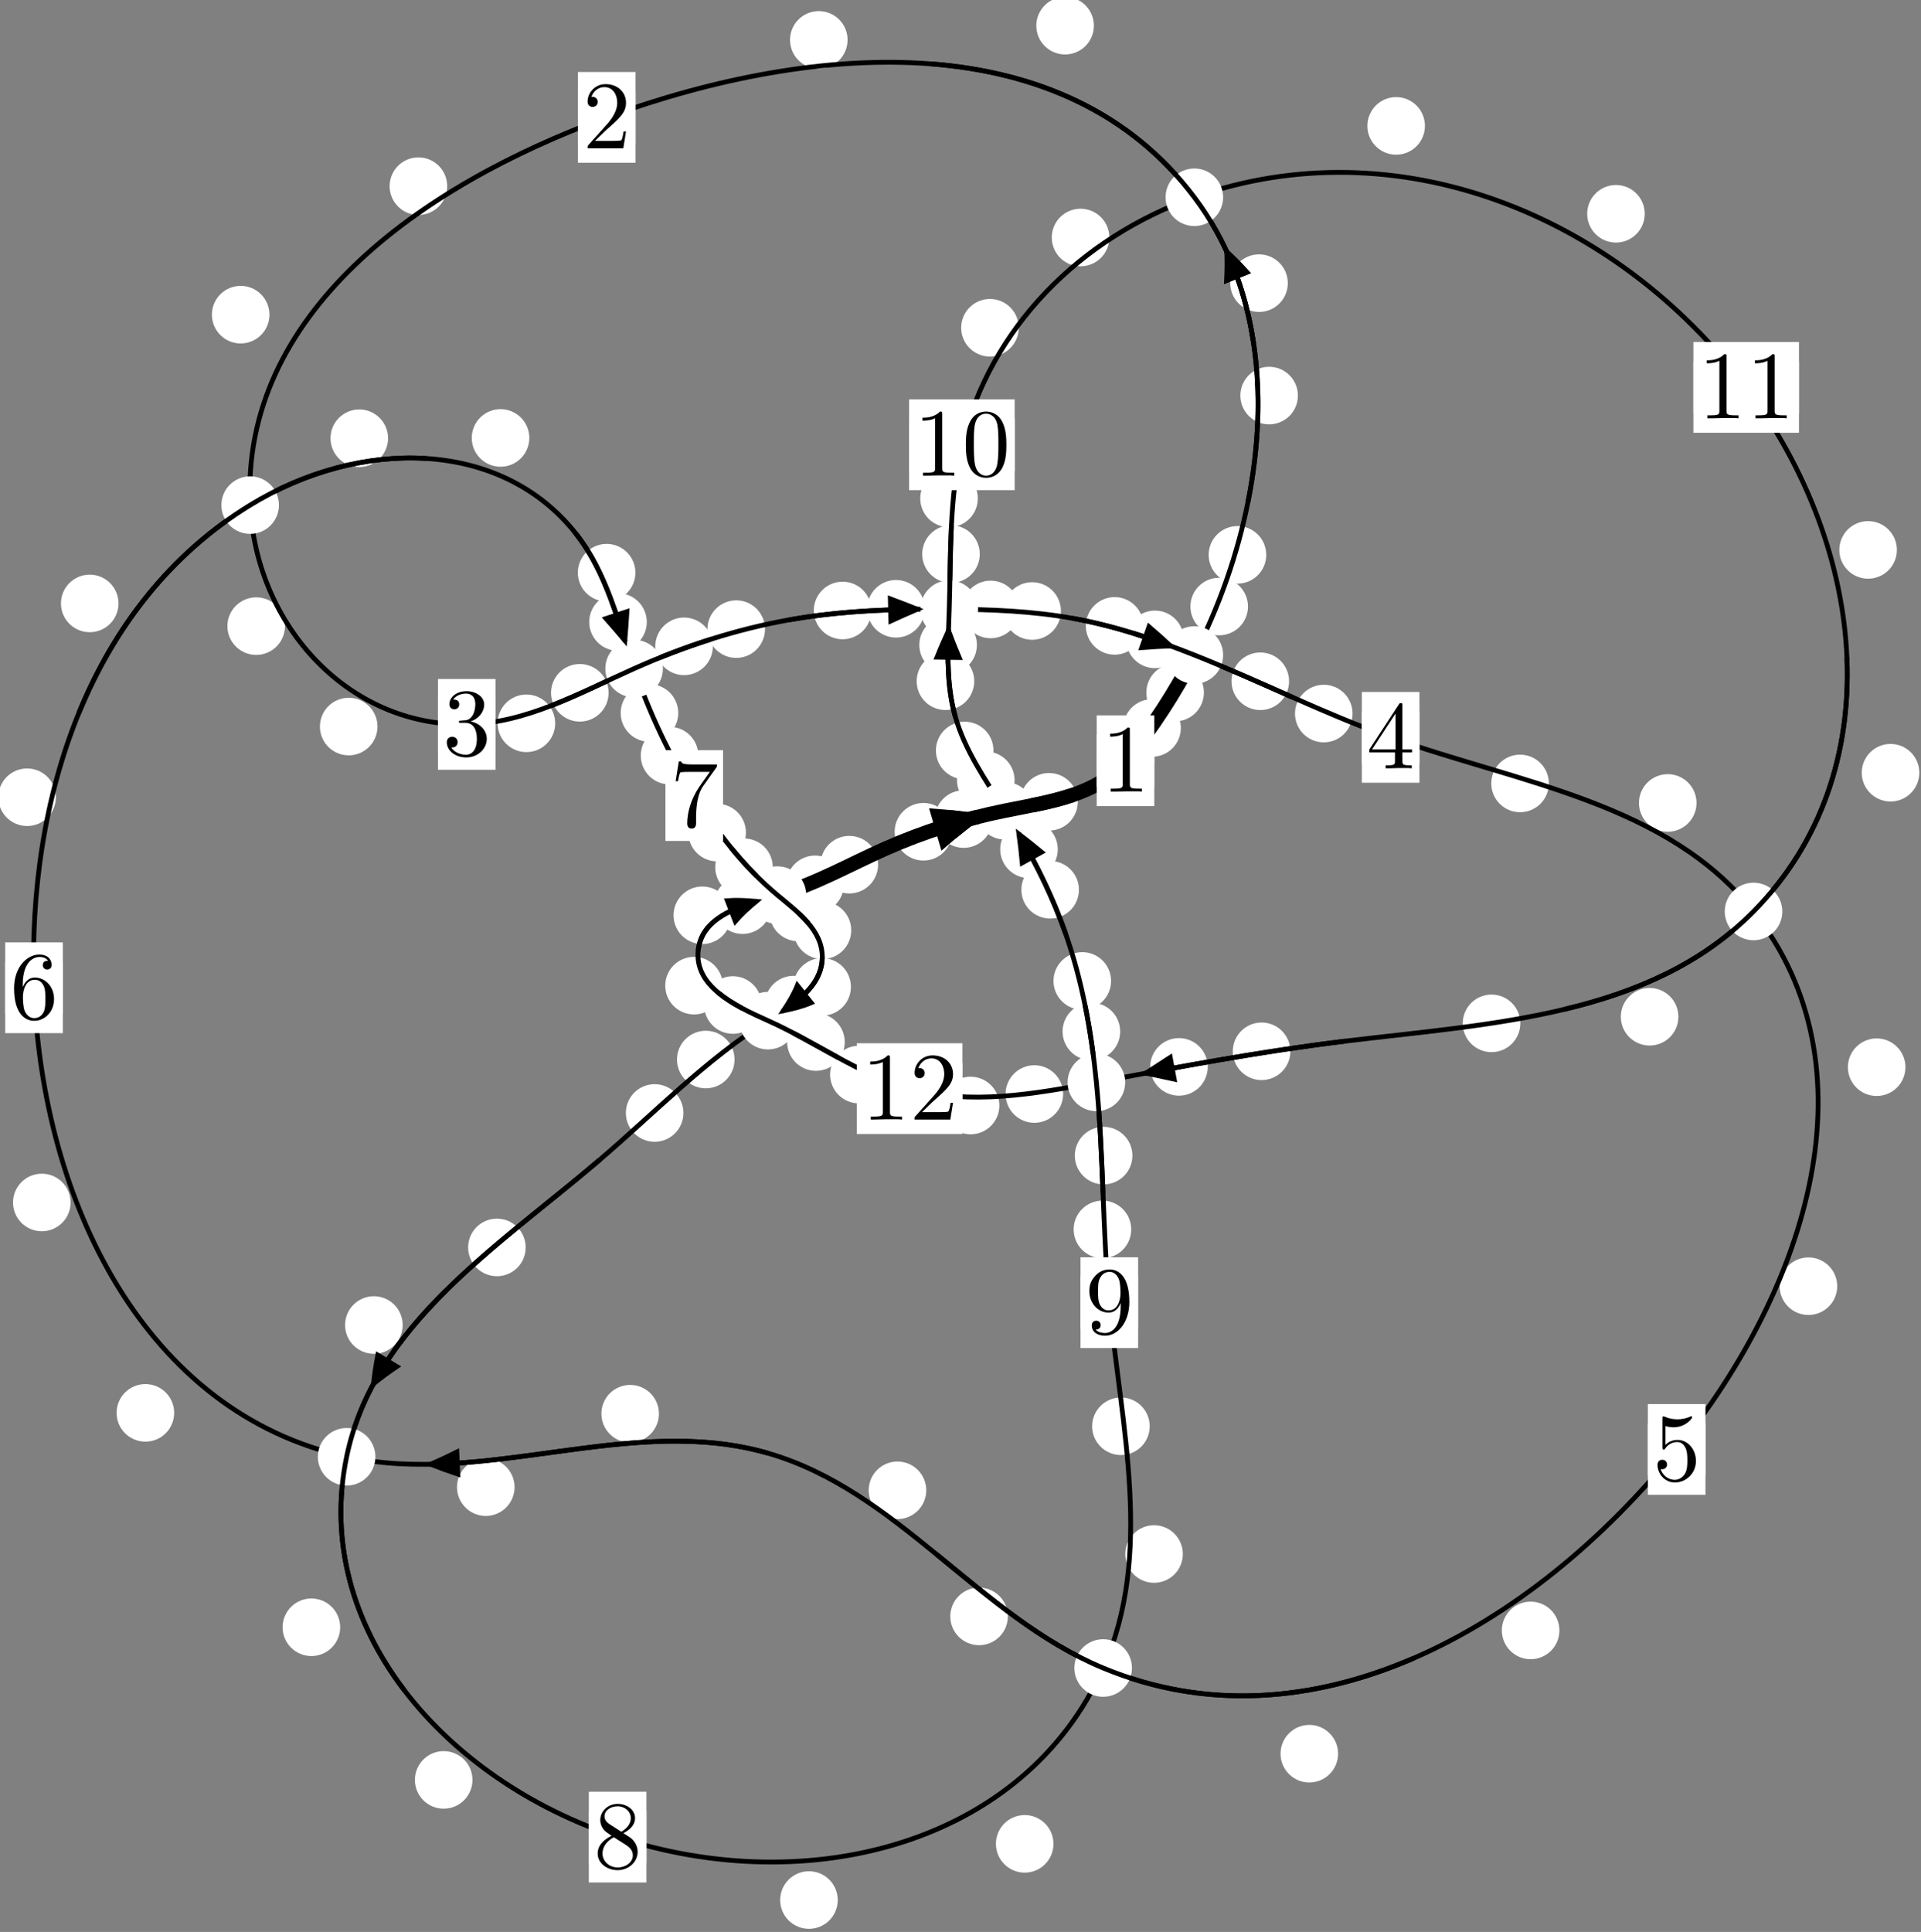 <?xml version="1.0"?>
<!-- Created by MetaPost 1.999 on 2021.07.05:2355 -->
<svg version="1.1" xmlns="http://www.w3.org/2000/svg" xmlns:xlink="http://www.w3.org/1999/xlink" width="199.444" height="200.556" viewBox="0 0 199.444 200.556">
<rect x="0" y="0" width="199.444" height="200.556" fill="#808080" stroke="none"/>
<!-- Original BoundingBox: -124.175262 -132.232819 75.269058 68.323105 -->
  <defs>
    <g transform="scale(0.01,0.01)" id="GLYPHcmr10_48">
      <path style="fill-rule: evenodd;" d="M460 -320C460 -400,455 -480,420 -554C374 -650,292 -666,250 -666C190 -666,117 -640,76 -547C44 -478,39 -400,39 -320C39 -245,43 -155,84 -79C127 2,200 22,249 22C303 22,379 1,423 -94C455 -163,460 -241,460 -320M249 -0C210 -0,151 -25,133 -121C122 -181,122 -273,122 -332C122 -396,122 -462,130 -516C149 -635,224 -644,249 -644C282 -644,348 -626,367 -527C377 -471,377 -395,377 -332C377 -257,377 -189,366 -125C351 -30,294 -0,249 -0"></path>
    </g>
    <g transform="scale(0.01,0.01)" id="GLYPHcmr10_49">
      <path style="fill-rule: evenodd;" d="M294 -640C294 -664,294 -666,271 -666C209 -602,121 -602,89 -602L89 -571C109 -571,168 -571,220 -597L220 -79C220 -43,217 -31,127 -31L95 -31L95 -0L257 -0L130 -3L217 -3L257 -3L297 -3L384 -3L419 -0L419 -31L387 -31C297 -31,294 -42,294 -79"></path>
    </g>
    <g transform="scale(0.01,0.01)" id="GLYPHcmr10_50">
      <path style="fill-rule: evenodd;" d="M127 -77L233 -180C389 -318,449 -372,449 -472C449 -586,359 -666,237 -666C124 -666,50 -574,50 -485C50 -429,100 -429,103 -429C120 -429,155 -441,155 -482C155 -508,137 -534,102 -534C94 -534,92 -534,89 -533C112 -598,166 -635,224 -635C315 -635,358 -554,358 -472C358 -392,308 -313,253 -251L61 -37C50 -26,50 -24,50 -0L421 -0L449 -174L424 -174C419 -144,412 -100,402 -85C395 -77,329 -77,307 -77"></path>
    </g>
    <g transform="scale(0.01,0.01)" id="GLYPHcmr10_51">
      <path style="fill-rule: evenodd;" d="M290 -352C372 -379,430 -449,430 -528C430 -610,342 -666,246 -666C145 -666,69 -606,69 -530C69 -497,91 -478,120 -478C151 -478,171 -500,171 -529C171 -579,124 -579,109 -579C140 -628,206 -641,242 -641C283 -641,338 -619,338 -529C338 -517,336 -459,310 -415C280 -367,246 -364,221 -363C213 -362,189 -360,182 -360C174 -359,167 -358,167 -348C167 -337,174 -337,191 -337L235 -337C317 -337,354 -269,354 -171C354 -35,285 -6,241 -6C198 -6,123 -23,88 -82C123 -77,154 -99,154 -137C154 -173,127 -193,98 -193C74 -193,42 -179,42 -135C42 -44,135 22,244 22C366 22,457 -69,457 -171C457 -253,394 -331,290 -352"></path>
    </g>
    <g transform="scale(0.01,0.01)" id="GLYPHcmr10_52">
      <path style="fill-rule: evenodd;" d="M294 -165L294 -78C294 -42,292 -31,218 -31L197 -31L197 -0L332 -0L238 -3L290 -3L332 -3L374 -3L427 -3L468 -0L468 -31L447 -31C373 -31,371 -42,371 -78L371 -165L471 -165L471 -196L371 -196L371 -651C371 -671,371 -677,355 -677C346 -677,343 -677,335 -665L28 -196L28 -165M300 -196L56 -196L300 -569"></path>
    </g>
    <g transform="scale(0.01,0.01)" id="GLYPHcmr10_53">
      <path style="fill-rule: evenodd;" d="M449 -201C449 -320,367 -420,259 -420C211 -420,168 -404,132 -369L132 -564C152 -558,185 -551,217 -551C340 -551,410 -642,410 -655C410 -661,407 -666,400 -666C399 -666,397 -666,392 -663C372 -654,323 -634,256 -634C216 -634,170 -641,123 -662C115 -665,113 -665,111 -665C101 -665,101 -657,101 -641L101 -345C101 -327,101 -319,115 -319C122 -319,124 -322,128 -328C139 -344,176 -398,257 -398C309 -398,334 -352,342 -334C358 -297,360 -258,360 -208C360 -173,360 -113,336 -71C312 -32,275 -6,229 -6C156 -6,99 -59,82 -118C85 -117,88 -116,99 -116C132 -116,149 -141,149 -165C149 -189,132 -214,99 -214C85 -214,50 -207,50 -161C50 -75,119 22,231 22C347 22,449 -74,449 -201"></path>
    </g>
    <g transform="scale(0.01,0.01)" id="GLYPHcmr10_54">
      <path style="fill-rule: evenodd;" d="M132 -328L132 -352C132 -605,256 -641,307 -641C331 -641,373 -635,395 -601C380 -601,340 -601,340 -556C340 -525,364 -510,386 -510C402 -510,432 -519,432 -558C432 -618,388 -666,305 -666C177 -666,42 -537,42 -316C42 -49,158 22,251 22C362 22,457 -72,457 -204C457 -331,368 -427,257 -427C189 -427,152 -376,132 -328M251 -6C188 -6,158 -66,152 -81C134 -128,134 -208,134 -226C134 -304,166 -404,256 -404C272 -404,318 -404,349 -342C367 -305,367 -254,367 -205C367 -157,367 -107,350 -71C320 -11,274 -6,251 -6"></path>
    </g>
    <g transform="scale(0.01,0.01)" id="GLYPHcmr10_55">
      <path style="fill-rule: evenodd;" d="M476 -609C485 -621,485 -623,485 -644L242 -644C120 -644,118 -657,114 -676L89 -676L56 -470L81 -470C84 -486,93 -549,106 -561C113 -567,191 -567,204 -567L411 -567C400 -551,321 -442,299 -409C209 -274,176 -135,176 -33C176 -23,176 22,222 22C268 22,268 -23,268 -33L268 -84C268 -139,271 -194,279 -248C283 -271,297 -357,341 -419"></path>
    </g>
    <g transform="scale(0.01,0.01)" id="GLYPHcmr10_56">
      <path style="fill-rule: evenodd;" d="M163 -457C117 -487,113 -521,113 -538C113 -599,178 -641,249 -641C322 -641,386 -589,386 -517C386 -460,347 -412,287 -377M309 -362C381 -399,430 -451,430 -517C430 -609,341 -666,250 -666C150 -666,69 -592,69 -499C69 -481,71 -436,113 -389C124 -377,161 -352,186 -335C128 -306,42 -250,42 -151C42 -45,144 22,249 22C362 22,457 -61,457 -168C457 -204,446 -249,408 -291C389 -312,373 -322,309 -362M209 -320L332 -242C360 -223,407 -193,407 -132C407 -58,332 -6,250 -6C164 -6,92 -68,92 -151C92 -209,124 -273,209 -320"></path>
    </g>
    <g transform="scale(0.01,0.01)" id="GLYPHcmr10_57">
      <path style="fill-rule: evenodd;" d="M367 -318L367 -286C367 -52,263 -6,205 -6C188 -6,134 -8,107 -42C151 -42,159 -71,159 -88C159 -119,135 -134,113 -134C97 -134,67 -125,67 -86C67 -19,121 22,206 22C335 22,457 -114,457 -329C457 -598,342 -666,253 -666C198 -666,149 -648,106 -603C65 -558,42 -516,42 -441C42 -316,130 -218,242 -218C303 -218,344 -260,367 -318M243 -241C227 -241,181 -241,150 -304C132 -341,132 -391,132 -440C132 -494,132 -541,153 -578C180 -628,218 -641,253 -641C299 -641,332 -607,349 -562C361 -530,365 -467,365 -421C365 -338,331 -241,243 -241"></path>
    </g>
  </defs>
  <path d="M122.598 75.571C122.598 74.778,122.284 74.018,121.723 73.458C121.163 72.897,120.402 72.582,119.61 72.582C118.817 72.582,118.057 72.897,117.496 73.458C116.936 74.018,116.621 74.778,116.621 75.571C116.621 76.364,116.936 77.124,117.496 77.684C118.057 78.245,118.817 78.56,119.61 78.56C120.402 78.56,121.163 78.245,121.723 77.684C122.284 77.124,122.598 76.364,122.598 75.571Z" style="fill: rgb(100%,100%,100%);stroke: none;"></path>
  <path d="M119.843 78.971C119.843 78.178,119.529 77.418,118.968 76.858C118.408 76.297,117.647 75.982,116.855 75.982C116.062 75.982,115.302 76.297,114.741 76.858C114.181 77.418,113.866 78.178,113.866 78.971C113.866 79.764,114.181 80.524,114.741 81.084C115.302 81.645,116.062 81.96,116.855 81.96C117.647 81.96,118.408 81.645,118.968 81.084C119.529 80.524,119.843 79.764,119.843 78.971Z" style="fill: rgb(100%,100%,100%);stroke: none;"></path>
  <path d="M129.57 62.963C129.57 62.17,129.255 61.41,128.695 60.849C128.134 60.289,127.374 59.974,126.581 59.974C125.789 59.974,125.029 60.289,124.468 60.849C123.908 61.41,123.593 62.17,123.593 62.963C123.593 63.755,123.908 64.515,124.468 65.076C125.029 65.636,125.789 65.951,126.581 65.951C127.374 65.951,128.134 65.636,128.695 65.076C129.255 64.515,129.57 63.755,129.57 62.963Z" style="fill: rgb(100%,100%,100%);stroke: none;"></path>
  <path d="M124.993 71.894C124.993 71.102,124.678 70.342,124.118 69.781C123.557 69.221,122.797 68.906,122.004 68.906C121.212 68.906,120.452 69.221,119.891 69.781C119.331 70.342,119.016 71.102,119.016 71.894C119.016 72.687,119.331 73.447,119.891 74.008C120.452 74.568,121.212 74.883,122.004 74.883C122.797 74.883,123.557 74.568,124.118 74.008C124.678 73.447,124.993 72.687,124.993 71.894Z" style="fill: rgb(100%,100%,100%);stroke: none;"></path>
  <path d="M134.753 41.064C134.753 40.272,134.439 39.511,133.878 38.951C133.318 38.39,132.557 38.076,131.765 38.076C130.972 38.076,130.212 38.39,129.651 38.951C129.091 39.511,128.776 40.272,128.776 41.064C128.776 41.857,129.091 42.617,129.651 43.178C130.212 43.738,130.972 44.053,131.765 44.053C132.557 44.053,133.318 43.738,133.878 43.178C134.439 42.617,134.753 41.857,134.753 41.064Z" style="fill: rgb(100%,100%,100%);stroke: none;"></path>
  <path d="M131.465 57.6C131.465 56.807,131.15 56.047,130.589 55.487C130.029 54.926,129.269 54.611,128.476 54.611C127.683 54.611,126.923 54.926,126.363 55.487C125.802 56.047,125.487 56.807,125.487 57.6C125.487 58.393,125.802 59.153,126.363 59.713C126.923 60.274,127.683 60.589,128.476 60.589C129.269 60.589,130.029 60.274,130.589 59.713C131.15 59.153,131.465 58.393,131.465 57.6Z" style="fill: rgb(100%,100%,100%);stroke: none;"></path>
  <path d="M113.57 2.666C113.57 1.873,113.255 1.113,112.695 0.552C112.135 -0.008,111.374 -0.323,110.582 -0.323C109.789 -0.323,109.029 -0.008,108.468 0.552C107.908 1.113,107.593 1.873,107.593 2.666C107.593 3.458,107.908 4.218,108.468 4.779C109.029 5.339,109.789 5.654,110.582 5.654C111.374 5.654,112.135 5.339,112.695 4.779C113.255 4.218,113.57 3.458,113.57 2.666Z" style="fill: rgb(100%,100%,100%);stroke: none;"></path>
  <path d="M133.705 29.394C133.705 28.601,133.39 27.841,132.83 27.281C132.269 26.72,131.509 26.405,130.716 26.405C129.924 26.405,129.164 26.72,128.603 27.281C128.043 27.841,127.728 28.601,127.728 29.394C127.728 30.187,128.043 30.947,128.603 31.507C129.164 32.068,129.924 32.383,130.716 32.383C131.509 32.383,132.269 32.068,132.83 31.507C133.39 30.947,133.705 30.187,133.705 29.394Z" style="fill: rgb(100%,100%,100%);stroke: none;"></path>
  <path d="M46.43 19.327C46.43 18.534,46.115 17.774,45.554 17.213C44.994 16.653,44.234 16.338,43.441 16.338C42.648 16.338,41.888 16.653,41.328 17.213C40.767 17.774,40.452 18.534,40.452 19.327C40.452 20.119,40.767 20.879,41.328 21.44C41.888 22,42.648 22.315,43.441 22.315C44.234 22.315,44.994 22,45.554 21.44C46.115 20.879,46.43 20.119,46.43 19.327Z" style="fill: rgb(100%,100%,100%);stroke: none;"></path>
  <path d="M87.999 4.142C87.999 3.349,87.684 2.589,87.124 2.028C86.563 1.468,85.803 1.153,85.011 1.153C84.218 1.153,83.458 1.468,82.897 2.028C82.337 2.589,82.022 3.349,82.022 4.142C82.022 4.934,82.337 5.694,82.897 6.255C83.458 6.815,84.218 7.13,85.011 7.13C85.803 7.13,86.563 6.815,87.124 6.255C87.684 5.694,87.999 4.934,87.999 4.142Z" style="fill: rgb(100%,100%,100%);stroke: none;"></path>
  <path d="M29.587 64.999C29.587 64.207,29.272 63.447,28.711 62.886C28.151 62.326,27.391 62.011,26.598 62.011C25.805 62.011,25.045 62.326,24.485 62.886C23.924 63.447,23.609 64.207,23.609 64.999C23.609 65.792,23.924 66.552,24.485 67.113C25.045 67.673,25.805 67.988,26.598 67.988C27.391 67.988,28.151 67.673,28.711 67.113C29.272 66.552,29.587 65.792,29.587 64.999Z" style="fill: rgb(100%,100%,100%);stroke: none;"></path>
  <path d="M27.978 32.666C27.978 31.873,27.663 31.113,27.102 30.552C26.542 29.992,25.782 29.677,24.989 29.677C24.196 29.677,23.436 29.992,22.876 30.552C22.315 31.113,22 31.873,22 32.666C22 33.458,22.315 34.219,22.876 34.779C23.436 35.34,24.196 35.655,24.989 35.655C25.782 35.655,26.542 35.34,27.102 34.779C27.663 34.219,27.978 33.458,27.978 32.666Z" style="fill: rgb(100%,100%,100%);stroke: none;"></path>
  <path d="M57.642 75.087C57.642 74.294,57.327 73.534,56.766 72.974C56.206 72.413,55.446 72.098,54.653 72.098C53.86 72.098,53.1 72.413,52.54 72.974C51.979 73.534,51.664 74.294,51.664 75.087C51.664 75.88,51.979 76.64,52.54 77.2C53.1 77.761,53.86 78.076,54.653 78.076C55.446 78.076,56.206 77.761,56.766 77.2C57.327 76.64,57.642 75.88,57.642 75.087Z" style="fill: rgb(100%,100%,100%);stroke: none;"></path>
  <path d="M39.191 75.423C39.191 74.631,38.876 73.87,38.316 73.31C37.755 72.75,36.995 72.435,36.202 72.435C35.41 72.435,34.65 72.75,34.089 73.31C33.529 73.87,33.214 74.631,33.214 75.423C33.214 76.216,33.529 76.976,34.089 77.537C34.65 78.097,35.41 78.412,36.202 78.412C36.995 78.412,37.755 78.097,38.316 77.537C38.876 76.976,39.191 76.216,39.191 75.423Z" style="fill: rgb(100%,100%,100%);stroke: none;"></path>
  <path d="M74.012 67.096C74.012 66.303,73.697 65.543,73.137 64.983C72.576 64.422,71.816 64.107,71.023 64.107C70.231 64.107,69.47 64.422,68.91 64.983C68.349 65.543,68.034 66.303,68.034 67.096C68.034 67.889,68.349 68.649,68.91 69.209C69.47 69.77,70.231 70.085,71.023 70.085C71.816 70.085,72.576 69.77,73.137 69.209C73.697 68.649,74.012 67.889,74.012 67.096Z" style="fill: rgb(100%,100%,100%);stroke: none;"></path>
  <path d="M63.187 71.921C63.187 71.128,62.872 70.368,62.312 69.808C61.751 69.247,60.991 68.932,60.198 68.932C59.406 68.932,58.646 69.247,58.085 69.808C57.525 70.368,57.21 71.128,57.21 71.921C57.21 72.714,57.525 73.474,58.085 74.034C58.646 74.595,59.406 74.91,60.198 74.91C60.991 74.91,61.751 74.595,62.312 74.034C62.872 73.474,63.187 72.714,63.187 71.921Z" style="fill: rgb(100%,100%,100%);stroke: none;"></path>
  <path d="M90.47 63.374C90.47 62.582,90.155 61.821,89.594 61.261C89.034 60.701,88.274 60.386,87.481 60.386C86.688 60.386,85.928 60.701,85.368 61.261C84.807 61.821,84.492 62.582,84.492 63.374C84.492 64.167,84.807 64.927,85.368 65.488C85.928 66.048,86.688 66.363,87.481 66.363C88.274 66.363,89.034 66.048,89.594 65.488C90.155 64.927,90.47 64.167,90.47 63.374Z" style="fill: rgb(100%,100%,100%);stroke: none;"></path>
  <path d="M79.426 65.31C79.426 64.517,79.111 63.757,78.551 63.196C77.99 62.636,77.23 62.321,76.438 62.321C75.645 62.321,74.885 62.636,74.324 63.196C73.764 63.757,73.449 64.517,73.449 65.31C73.449 66.102,73.764 66.863,74.324 67.423C74.885 67.983,75.645 68.298,76.438 68.298C77.23 68.298,77.99 67.983,78.551 67.423C79.111 66.863,79.426 66.102,79.426 65.31Z" style="fill: rgb(100%,100%,100%);stroke: none;"></path>
  <path d="M105.841 63.267C105.841 62.474,105.526 61.714,104.965 61.154C104.405 60.593,103.645 60.278,102.852 60.278C102.059 60.278,101.299 60.593,100.739 61.154C100.178 61.714,99.863 62.474,99.863 63.267C99.863 64.06,100.178 64.82,100.739 65.38C101.299 65.941,102.059 66.256,102.852 66.256C103.645 66.256,104.405 65.941,104.965 65.38C105.526 64.82,105.841 64.06,105.841 63.267Z" style="fill: rgb(100%,100%,100%);stroke: none;"></path>
  <path d="M96.013 63.197C96.013 62.405,95.698 61.645,95.137 61.084C94.577 60.524,93.817 60.209,93.024 60.209C92.231 60.209,91.471 60.524,90.911 61.084C90.35 61.645,90.035 62.405,90.035 63.197C90.035 63.99,90.35 64.75,90.911 65.311C91.471 65.871,92.231 66.186,93.024 66.186C93.817 66.186,94.577 65.871,95.137 65.311C95.698 64.75,96.013 63.99,96.013 63.197Z" style="fill: rgb(100%,100%,100%);stroke: none;"></path>
  <path d="M118.712 64.974C118.712 64.181,118.397 63.421,117.837 62.86C117.276 62.3,116.516 61.985,115.723 61.985C114.931 61.985,114.171 62.3,113.61 62.86C113.05 63.421,112.735 64.181,112.735 64.974C112.735 65.766,113.05 66.526,113.61 67.087C114.171 67.647,114.931 67.962,115.723 67.962C116.516 67.962,117.276 67.647,117.837 67.087C118.397 66.526,118.712 65.766,118.712 64.974Z" style="fill: rgb(100%,100%,100%);stroke: none;"></path>
  <path d="M110.148 63.428C110.148 62.635,109.833 61.875,109.273 61.315C108.712 60.754,107.952 60.439,107.159 60.439C106.367 60.439,105.607 60.754,105.046 61.315C104.486 61.875,104.171 62.635,104.171 63.428C104.171 64.221,104.486 64.981,105.046 65.541C105.607 66.102,106.367 66.417,107.159 66.417C107.952 66.417,108.712 66.102,109.273 65.541C109.833 64.981,110.148 64.221,110.148 63.428Z" style="fill: rgb(100%,100%,100%);stroke: none;"></path>
  <path d="M133.837 70.722C133.837 69.929,133.522 69.169,132.962 68.609C132.401 68.048,131.641 67.733,130.848 67.733C130.056 67.733,129.296 68.048,128.735 68.609C128.175 69.169,127.86 69.929,127.86 70.722C127.86 71.515,128.175 72.275,128.735 72.835C129.296 73.396,130.056 73.711,130.848 73.711C131.641 73.711,132.401 73.396,132.962 72.835C133.522 72.275,133.837 71.515,133.837 70.722Z" style="fill: rgb(100%,100%,100%);stroke: none;"></path>
  <path d="M122.899 66.375C122.899 65.582,122.584 64.822,122.023 64.261C121.463 63.701,120.703 63.386,119.91 63.386C119.117 63.386,118.357 63.701,117.797 64.261C117.236 64.822,116.921 65.582,116.921 66.375C116.921 67.167,117.236 67.927,117.797 68.488C118.357 69.048,119.117 69.363,119.91 69.363C120.703 69.363,121.463 69.048,122.023 68.488C122.584 67.927,122.899 67.167,122.899 66.375Z" style="fill: rgb(100%,100%,100%);stroke: none;"></path>
  <path d="M160.806 81.329C160.806 80.536,160.491 79.776,159.931 79.216C159.371 78.655,158.61 78.34,157.818 78.34C157.025 78.34,156.265 78.655,155.704 79.216C155.144 79.776,154.829 80.536,154.829 81.329C154.829 82.122,155.144 82.882,155.704 83.442C156.265 84.003,157.025 84.318,157.818 84.318C158.61 84.318,159.371 84.003,159.931 83.442C160.491 82.882,160.806 82.122,160.806 81.329Z" style="fill: rgb(100%,100%,100%);stroke: none;"></path>
  <path d="M140.426 74.075C140.426 73.282,140.111 72.522,139.551 71.961C138.991 71.401,138.23 71.086,137.438 71.086C136.645 71.086,135.885 71.401,135.324 71.961C134.764 72.522,134.449 73.282,134.449 74.075C134.449 74.867,134.764 75.628,135.324 76.188C135.885 76.749,136.645 77.064,137.438 77.064C138.23 77.064,138.991 76.749,139.551 76.188C140.111 75.628,140.426 74.867,140.426 74.075Z" style="fill: rgb(100%,100%,100%);stroke: none;"></path>
  <path d="M197.83 110.786C197.83 109.994,197.515 109.234,196.954 108.673C196.394 108.113,195.634 107.798,194.841 107.798C194.048 107.798,193.288 108.113,192.728 108.673C192.167 109.234,191.852 109.994,191.852 110.786C191.852 111.579,192.167 112.339,192.728 112.9C193.288 113.46,194.048 113.775,194.841 113.775C195.634 113.775,196.394 113.46,196.954 112.9C197.515 112.339,197.83 111.579,197.83 110.786Z" style="fill: rgb(100%,100%,100%);stroke: none;"></path>
  <path d="M176.138 83.354C176.138 82.561,175.823 81.801,175.263 81.241C174.702 80.68,173.942 80.365,173.15 80.365C172.357 80.365,171.597 80.68,171.036 81.241C170.476 81.801,170.161 82.561,170.161 83.354C170.161 84.147,170.476 84.907,171.036 85.467C171.597 86.028,172.357 86.343,173.15 86.343C173.942 86.343,174.702 86.028,175.263 85.467C175.823 84.907,176.138 84.147,176.138 83.354Z" style="fill: rgb(100%,100%,100%);stroke: none;"></path>
  <path d="M161.904 169.254C161.904 168.462,161.589 167.702,161.028 167.141C160.468 166.581,159.708 166.266,158.915 166.266C158.122 166.266,157.362 166.581,156.802 167.141C156.241 167.702,155.926 168.462,155.926 169.254C155.926 170.047,156.241 170.807,156.802 171.368C157.362 171.928,158.122 172.243,158.915 172.243C159.708 172.243,160.468 171.928,161.028 171.368C161.589 170.807,161.904 170.047,161.904 169.254Z" style="fill: rgb(100%,100%,100%);stroke: none;"></path>
  <path d="M190.746 133.521C190.746 132.728,190.431 131.968,189.87 131.407C189.31 130.847,188.55 130.532,187.757 130.532C186.964 130.532,186.204 130.847,185.644 131.407C185.083 131.968,184.768 132.728,184.768 133.521C184.768 134.313,185.083 135.073,185.644 135.634C186.204 136.194,186.964 136.509,187.757 136.509C188.55 136.509,189.31 136.194,189.87 135.634C190.431 135.073,190.746 134.313,190.746 133.521Z" style="fill: rgb(100%,100%,100%);stroke: none;"></path>
  <path d="M104.638 167.799C104.638 167.006,104.323 166.246,103.763 165.686C103.202 165.125,102.442 164.81,101.649 164.81C100.857 164.81,100.097 165.125,99.536 165.686C98.976 166.246,98.661 167.006,98.661 167.799C98.661 168.592,98.976 169.352,99.536 169.912C100.097 170.473,100.857 170.788,101.649 170.788C102.442 170.788,103.202 170.473,103.763 169.912C104.323 169.352,104.638 168.592,104.638 167.799Z" style="fill: rgb(100%,100%,100%);stroke: none;"></path>
  <path d="M138.926 182.052C138.926 181.259,138.611 180.499,138.05 179.939C137.49 179.378,136.73 179.063,135.937 179.063C135.144 179.063,134.384 179.378,133.824 179.939C133.263 180.499,132.948 181.259,132.948 182.052C132.948 182.845,133.263 183.605,133.824 184.165C134.384 184.726,135.144 185.041,135.937 185.041C136.73 185.041,137.49 184.726,138.05 184.165C138.611 183.605,138.926 182.845,138.926 182.052Z" style="fill: rgb(100%,100%,100%);stroke: none;"></path>
  <path d="M68.415 146.757C68.415 145.965,68.1 145.204,67.54 144.644C66.979 144.083,66.219 143.769,65.427 143.769C64.634 143.769,63.874 144.083,63.313 144.644C62.753 145.204,62.438 145.965,62.438 146.757C62.438 147.55,62.753 148.31,63.313 148.871C63.874 149.431,64.634 149.746,65.427 149.746C66.219 149.746,66.979 149.431,67.54 148.871C68.1 148.31,68.415 147.55,68.415 146.757Z" style="fill: rgb(100%,100%,100%);stroke: none;"></path>
  <path d="M96.168 154.708C96.168 153.916,95.853 153.155,95.292 152.595C94.732 152.034,93.972 151.72,93.179 151.72C92.386 151.72,91.626 152.034,91.066 152.595C90.505 153.155,90.19 153.916,90.19 154.708C90.19 155.501,90.505 156.261,91.066 156.822C91.626 157.382,92.386 157.697,93.179 157.697C93.972 157.697,94.732 157.382,95.292 156.822C95.853 156.261,96.168 155.501,96.168 154.708Z" style="fill: rgb(100%,100%,100%);stroke: none;"></path>
  <path d="M18.083 146.67C18.083 145.877,17.768 145.117,17.208 144.557C16.647 143.996,15.887 143.681,15.095 143.681C14.302 143.681,13.542 143.996,12.981 144.557C12.421 145.117,12.106 145.877,12.106 146.67C12.106 147.463,12.421 148.223,12.981 148.783C13.542 149.344,14.302 149.659,15.095 149.659C15.887 149.659,16.647 149.344,17.208 148.783C17.768 148.223,18.083 147.463,18.083 146.67Z" style="fill: rgb(100%,100%,100%);stroke: none;"></path>
  <path d="M53.424 154.382C53.424 153.589,53.109 152.829,52.548 152.269C51.988 151.708,51.228 151.393,50.435 151.393C49.642 151.393,48.882 151.708,48.322 152.269C47.761 152.829,47.446 153.589,47.446 154.382C47.446 155.175,47.761 155.935,48.322 156.495C48.882 157.056,49.642 157.371,50.435 157.371C51.228 157.371,51.988 157.056,52.548 156.495C53.109 155.935,53.424 155.175,53.424 154.382Z" style="fill: rgb(100%,100%,100%);stroke: none;"></path>
  <path d="M5.802 82.762C5.802 81.969,5.487 81.209,4.927 80.648C4.366 80.088,3.606 79.773,2.813 79.773C2.021 79.773,1.261 80.088,0.7 80.648C0.14 81.209,-0.175 81.969,-0.175 82.762C-0.175 83.554,0.14 84.315,0.7 84.875C1.261 85.436,2.021 85.75,2.813 85.75C3.606 85.75,4.366 85.436,4.927 84.875C5.487 84.315,5.802 83.554,5.802 82.762Z" style="fill: rgb(100%,100%,100%);stroke: none;"></path>
  <path d="M7.328 124.83C7.328 124.038,7.013 123.277,6.453 122.717C5.892 122.156,5.132 121.842,4.339 121.842C3.547 121.842,2.787 122.156,2.226 122.717C1.666 123.277,1.351 124.038,1.351 124.83C1.351 125.623,1.666 126.383,2.226 126.944C2.787 127.504,3.547 127.819,4.339 127.819C5.132 127.819,5.892 127.504,6.453 126.944C7.013 126.383,7.328 125.623,7.328 124.83Z" style="fill: rgb(100%,100%,100%);stroke: none;"></path>
  <path d="M40.29 45.494C40.29 44.701,39.975 43.941,39.415 43.381C38.854 42.82,38.094 42.505,37.302 42.505C36.509 42.505,35.749 42.82,35.188 43.381C34.628 43.941,34.313 44.701,34.313 45.494C34.313 46.287,34.628 47.047,35.188 47.607C35.749 48.168,36.509 48.483,37.302 48.483C38.094 48.483,38.854 48.168,39.415 47.607C39.975 47.047,40.29 46.287,40.29 45.494Z" style="fill: rgb(100%,100%,100%);stroke: none;"></path>
  <path d="M12.304 62.642C12.304 61.849,11.989 61.089,11.429 60.529C10.868 59.968,10.108 59.653,9.316 59.653C8.523 59.653,7.763 59.968,7.202 60.529C6.642 61.089,6.327 61.849,6.327 62.642C6.327 63.435,6.642 64.195,7.202 64.755C7.763 65.316,8.523 65.631,9.316 65.631C10.108 65.631,10.868 65.316,11.429 64.755C11.989 64.195,12.304 63.435,12.304 62.642Z" style="fill: rgb(100%,100%,100%);stroke: none;"></path>
  <path d="M65.969 59.45C65.969 58.657,65.654 57.897,65.094 57.337C64.533 56.776,63.773 56.461,62.98 56.461C62.188 56.461,61.428 56.776,60.867 57.337C60.307 57.897,59.992 58.657,59.992 59.45C59.992 60.243,60.307 61.003,60.867 61.563C61.428 62.124,62.188 62.439,62.98 62.439C63.773 62.439,64.533 62.124,65.094 61.563C65.654 61.003,65.969 60.243,65.969 59.45Z" style="fill: rgb(100%,100%,100%);stroke: none;"></path>
  <path d="M54.956 45.463C54.956 44.671,54.641 43.911,54.081 43.35C53.52 42.79,52.76 42.475,51.967 42.475C51.175 42.475,50.415 42.79,49.854 43.35C49.294 43.911,48.979 44.671,48.979 45.463C48.979 46.256,49.294 47.016,49.854 47.577C50.415 48.137,51.175 48.452,51.967 48.452C52.76 48.452,53.52 48.137,54.081 47.577C54.641 47.016,54.956 46.256,54.956 45.463Z" style="fill: rgb(100%,100%,100%);stroke: none;"></path>
  <path d="M70.419 74.016C70.419 73.223,70.104 72.463,69.544 71.903C68.983 71.342,68.223 71.027,67.43 71.027C66.638 71.027,65.877 71.342,65.317 71.903C64.756 72.463,64.441 73.223,64.441 74.016C64.441 74.809,64.756 75.569,65.317 76.129C65.877 76.69,66.638 77.005,67.43 77.005C68.223 77.005,68.983 76.69,69.544 76.129C70.104 75.569,70.419 74.809,70.419 74.016Z" style="fill: rgb(100%,100%,100%);stroke: none;"></path>
  <path d="M67.152 64.572C67.152 63.779,66.837 63.019,66.277 62.458C65.716 61.898,64.956 61.583,64.164 61.583C63.371 61.583,62.611 61.898,62.05 62.458C61.49 63.019,61.175 63.779,61.175 64.572C61.175 65.364,61.49 66.125,62.05 66.685C62.611 67.246,63.371 67.561,64.164 67.561C64.956 67.561,65.716 67.246,66.277 66.685C66.837 66.125,67.152 65.364,67.152 64.572Z" style="fill: rgb(100%,100%,100%);stroke: none;"></path>
  <path d="M77.445 86.431C77.445 85.639,77.13 84.878,76.569 84.318C76.009 83.757,75.249 83.443,74.456 83.443C73.663 83.443,72.903 83.757,72.343 84.318C71.782 84.878,71.467 85.639,71.467 86.431C71.467 87.224,71.782 87.984,72.343 88.545C72.903 89.105,73.663 89.42,74.456 89.42C75.249 89.42,76.009 89.105,76.569 88.545C77.13 87.984,77.445 87.224,77.445 86.431Z" style="fill: rgb(100%,100%,100%);stroke: none;"></path>
  <path d="M72.503 78.441C72.503 77.648,72.188 76.888,71.628 76.327C71.067 75.767,70.307 75.452,69.514 75.452C68.722 75.452,67.961 75.767,67.401 76.327C66.841 76.888,66.526 77.648,66.526 78.441C66.526 79.233,66.841 79.994,67.401 80.554C67.961 81.115,68.722 81.429,69.514 81.429C70.307 81.429,71.067 81.115,71.628 80.554C72.188 79.994,72.503 79.233,72.503 78.441Z" style="fill: rgb(100%,100%,100%);stroke: none;"></path>
  <path d="M85.873 94.725C85.873 93.933,85.558 93.173,84.998 92.612C84.437 92.052,83.677 91.737,82.884 91.737C82.092 91.737,81.332 92.052,80.771 92.612C80.211 93.173,79.896 93.933,79.896 94.725C79.896 95.518,80.211 96.278,80.771 96.839C81.332 97.399,82.092 97.714,82.884 97.714C83.677 97.714,84.437 97.399,84.998 96.839C85.558 96.278,85.873 95.518,85.873 94.725Z" style="fill: rgb(100%,100%,100%);stroke: none;"></path>
  <path d="M80.235 90.029C80.235 89.237,79.92 88.477,79.359 87.916C78.799 87.356,78.038 87.041,77.246 87.041C76.453 87.041,75.693 87.356,75.132 87.916C74.572 88.477,74.257 89.237,74.257 90.029C74.257 90.822,74.572 91.582,75.132 92.143C75.693 92.703,76.453 93.018,77.246 93.018C78.038 93.018,78.799 92.703,79.359 92.143C79.92 91.582,80.235 90.822,80.235 90.029Z" style="fill: rgb(100%,100%,100%);stroke: none;"></path>
  <path d="M88.344 102.447C88.344 101.654,88.029 100.894,87.469 100.334C86.908 99.773,86.148 99.458,85.356 99.458C84.563 99.458,83.803 99.773,83.242 100.334C82.682 100.894,82.367 101.654,82.367 102.447C82.367 103.24,82.682 104,83.242 104.56C83.803 105.121,84.563 105.436,85.356 105.436C86.148 105.436,86.908 105.121,87.469 104.56C88.029 104,88.344 103.24,88.344 102.447Z" style="fill: rgb(100%,100%,100%);stroke: none;"></path>
  <path d="M88.376 96.572C88.376 95.779,88.061 95.019,87.5 94.459C86.94 93.898,86.179 93.583,85.387 93.583C84.594 93.583,83.834 93.898,83.273 94.459C82.713 95.019,82.398 95.779,82.398 96.572C82.398 97.365,82.713 98.125,83.273 98.685C83.834 99.246,84.594 99.561,85.387 99.561C86.179 99.561,86.94 99.246,87.5 98.685C88.061 98.125,88.376 97.365,88.376 96.572Z" style="fill: rgb(100%,100%,100%);stroke: none;"></path>
  <path d="M76.264 109.99C76.264 109.197,75.949 108.437,75.389 107.876C74.829 107.316,74.068 107.001,73.276 107.001C72.483 107.001,71.723 107.316,71.162 107.876C70.602 108.437,70.287 109.197,70.287 109.99C70.287 110.782,70.602 111.543,71.162 112.103C71.723 112.664,72.483 112.979,73.276 112.979C74.068 112.979,74.829 112.664,75.389 112.103C75.949 111.543,76.264 110.782,76.264 109.99Z" style="fill: rgb(100%,100%,100%);stroke: none;"></path>
  <path d="M85.383 104.289C85.383 103.496,85.068 102.736,84.508 102.176C83.947 101.615,83.187 101.3,82.394 101.3C81.602 101.3,80.842 101.615,80.281 102.176C79.721 102.736,79.406 103.496,79.406 104.289C79.406 105.082,79.721 105.842,80.281 106.402C80.842 106.963,81.602 107.278,82.394 107.278C83.187 107.278,83.947 106.963,84.508 106.402C85.068 105.842,85.383 105.082,85.383 104.289Z" style="fill: rgb(100%,100%,100%);stroke: none;"></path>
  <path d="M54.58 129.495C54.58 128.703,54.265 127.942,53.705 127.382C53.144 126.822,52.384 126.507,51.591 126.507C50.799 126.507,50.039 126.822,49.478 127.382C48.918 127.942,48.603 128.703,48.603 129.495C48.603 130.288,48.918 131.048,49.478 131.609C50.039 132.169,50.799 132.484,51.591 132.484C52.384 132.484,53.144 132.169,53.705 131.609C54.265 131.048,54.58 130.288,54.58 129.495Z" style="fill: rgb(100%,100%,100%);stroke: none;"></path>
  <path d="M70.956 115.538C70.956 114.745,70.642 113.985,70.081 113.425C69.521 112.864,68.76 112.549,67.968 112.549C67.175 112.549,66.415 112.864,65.854 113.425C65.294 113.985,64.979 114.745,64.979 115.538C64.979 116.331,65.294 117.091,65.854 117.651C66.415 118.212,67.175 118.527,67.968 118.527C68.76 118.527,69.521 118.212,70.081 117.651C70.642 117.091,70.956 116.331,70.956 115.538Z" style="fill: rgb(100%,100%,100%);stroke: none;"></path>
  <path d="M35.318 168.926C35.318 168.134,35.003 167.374,34.442 166.813C33.882 166.253,33.122 165.938,32.329 165.938C31.536 165.938,30.776 166.253,30.216 166.813C29.655 167.374,29.34 168.134,29.34 168.926C29.34 169.719,29.655 170.479,30.216 171.04C30.776 171.6,31.536 171.915,32.329 171.915C33.122 171.915,33.882 171.6,34.442 171.04C35.003 170.479,35.318 169.719,35.318 168.926Z" style="fill: rgb(100%,100%,100%);stroke: none;"></path>
  <path d="M41.805 137.551C41.805 136.758,41.49 135.998,40.93 135.438C40.369 134.877,39.609 134.562,38.816 134.562C38.024 134.562,37.264 134.877,36.703 135.438C36.143 135.998,35.828 136.758,35.828 137.551C35.828 138.344,36.143 139.104,36.703 139.664C37.264 140.225,38.024 140.54,38.816 140.54C39.609 140.54,40.369 140.225,40.93 139.664C41.49 139.104,41.805 138.344,41.805 137.551Z" style="fill: rgb(100%,100%,100%);stroke: none;"></path>
  <path d="M86.977 197.244C86.977 196.451,86.663 195.691,86.102 195.131C85.542 194.57,84.781 194.255,83.989 194.255C83.196 194.255,82.436 194.57,81.875 195.131C81.315 195.691,81 196.451,81 197.244C81 198.037,81.315 198.797,81.875 199.357C82.436 199.918,83.196 200.233,83.989 200.233C84.781 200.233,85.542 199.918,86.102 199.357C86.663 198.797,86.977 198.037,86.977 197.244Z" style="fill: rgb(100%,100%,100%);stroke: none;"></path>
  <path d="M49.054 184.772C49.054 183.98,48.739 183.219,48.178 182.659C47.618 182.099,46.857 181.784,46.065 181.784C45.272 181.784,44.512 182.099,43.951 182.659C43.391 183.219,43.076 183.98,43.076 184.772C43.076 185.565,43.391 186.325,43.951 186.886C44.512 187.446,45.272 187.761,46.065 187.761C46.857 187.761,47.618 187.446,48.178 186.886C48.739 186.325,49.054 185.565,49.054 184.772Z" style="fill: rgb(100%,100%,100%);stroke: none;"></path>
  <path d="M122.805 161.324C122.805 160.531,122.49 159.771,121.93 159.21C121.369 158.65,120.609 158.335,119.816 158.335C119.024 158.335,118.263 158.65,117.703 159.21C117.142 159.771,116.828 160.531,116.828 161.324C116.828 162.116,117.142 162.876,117.703 163.437C118.263 163.997,119.024 164.312,119.816 164.312C120.609 164.312,121.369 163.997,121.93 163.437C122.49 162.876,122.805 162.116,122.805 161.324Z" style="fill: rgb(100%,100%,100%);stroke: none;"></path>
  <path d="M109.375 191.41C109.375 190.617,109.06 189.857,108.5 189.297C107.939 188.736,107.179 188.421,106.387 188.421C105.594 188.421,104.834 188.736,104.273 189.297C103.713 189.857,103.398 190.617,103.398 191.41C103.398 192.203,103.713 192.963,104.273 193.523C104.834 194.084,105.594 194.399,106.387 194.399C107.179 194.399,107.939 194.084,108.5 193.523C109.06 192.963,109.375 192.203,109.375 191.41Z" style="fill: rgb(100%,100%,100%);stroke: none;"></path>
  <path d="M117.447 127.626C117.447 126.834,117.132 126.074,116.571 125.513C116.011 124.953,115.251 124.638,114.458 124.638C113.665 124.638,112.905 124.953,112.345 125.513C111.784 126.074,111.469 126.834,111.469 127.626C111.469 128.419,111.784 129.179,112.345 129.74C112.905 130.3,113.665 130.615,114.458 130.615C115.251 130.615,116.011 130.3,116.571 129.74C117.132 129.179,117.447 128.419,117.447 127.626Z" style="fill: rgb(100%,100%,100%);stroke: none;"></path>
  <path d="M119.367 148.061C119.367 147.269,119.052 146.509,118.492 145.948C117.931 145.388,117.171 145.073,116.378 145.073C115.586 145.073,114.825 145.388,114.265 145.948C113.704 146.509,113.389 147.269,113.389 148.061C113.389 148.854,113.704 149.614,114.265 150.175C114.825 150.735,115.586 151.05,116.378 151.05C117.171 151.05,117.931 150.735,118.492 150.175C119.052 149.614,119.367 148.854,119.367 148.061Z" style="fill: rgb(100%,100%,100%);stroke: none;"></path>
  <path d="M116.299 107.079C116.299 106.287,115.984 105.527,115.423 104.966C114.863 104.406,114.103 104.091,113.31 104.091C112.517 104.091,111.757 104.406,111.197 104.966C110.636 105.527,110.321 106.287,110.321 107.079C110.321 107.872,110.636 108.632,111.197 109.193C111.757 109.753,112.517 110.068,113.31 110.068C114.103 110.068,114.863 109.753,115.423 109.193C115.984 108.632,116.299 107.872,116.299 107.079Z" style="fill: rgb(100%,100%,100%);stroke: none;"></path>
  <path d="M117.57 119.965C117.57 119.172,117.255 118.412,116.694 117.851C116.134 117.291,115.374 116.976,114.581 116.976C113.788 116.976,113.028 117.291,112.468 117.851C111.907 118.412,111.592 119.172,111.592 119.965C111.592 120.757,111.907 121.517,112.468 122.078C113.028 122.638,113.788 122.953,114.581 122.953C115.374 122.953,116.134 122.638,116.694 122.078C117.255 121.517,117.57 120.757,117.57 119.965Z" style="fill: rgb(100%,100%,100%);stroke: none;"></path>
  <path d="M112.019 92.367C112.019 91.575,111.704 90.815,111.144 90.254C110.583 89.694,109.823 89.379,109.031 89.379C108.238 89.379,107.478 89.694,106.917 90.254C106.357 90.815,106.042 91.575,106.042 92.367C106.042 93.16,106.357 93.92,106.917 94.481C107.478 95.041,108.238 95.356,109.031 95.356C109.823 95.356,110.583 95.041,111.144 94.481C111.704 93.92,112.019 93.16,112.019 92.367Z" style="fill: rgb(100%,100%,100%);stroke: none;"></path>
  <path d="M115.355 101.833C115.355 101.04,115.04 100.28,114.479 99.719C113.919 99.159,113.159 98.844,112.366 98.844C111.573 98.844,110.813 99.159,110.253 99.719C109.692 100.28,109.377 101.04,109.377 101.833C109.377 102.625,109.692 103.385,110.253 103.946C110.813 104.506,111.573 104.821,112.366 104.821C113.159 104.821,113.919 104.506,114.479 103.946C115.04 103.385,115.355 102.625,115.355 101.833Z" style="fill: rgb(100%,100%,100%);stroke: none;"></path>
  <path d="M105.338 81.001C105.338 80.208,105.023 79.448,104.463 78.888C103.902 78.327,103.142 78.012,102.349 78.012C101.557 78.012,100.797 78.327,100.236 78.888C99.676 79.448,99.361 80.208,99.361 81.001C99.361 81.794,99.676 82.554,100.236 83.114C100.797 83.675,101.557 83.99,102.349 83.99C103.142 83.99,103.902 83.675,104.463 83.114C105.023 82.554,105.338 81.794,105.338 81.001Z" style="fill: rgb(100%,100%,100%);stroke: none;"></path>
  <path d="M109.822 88.167C109.822 87.375,109.507 86.615,108.946 86.054C108.386 85.494,107.626 85.179,106.833 85.179C106.04 85.179,105.28 85.494,104.72 86.054C104.159 86.615,103.844 87.375,103.844 88.167C103.844 88.96,104.159 89.72,104.72 90.281C105.28 90.841,106.04 91.156,106.833 91.156C107.626 91.156,108.386 90.841,108.946 90.281C109.507 89.72,109.822 88.96,109.822 88.167Z" style="fill: rgb(100%,100%,100%);stroke: none;"></path>
  <path d="M101.148 70.72C101.148 69.927,100.833 69.167,100.273 68.606C99.712 68.046,98.952 67.731,98.16 67.731C97.367 67.731,96.607 68.046,96.046 68.606C95.486 69.167,95.171 69.927,95.171 70.72C95.171 71.512,95.486 72.272,96.046 72.833C96.607 73.393,97.367 73.708,98.16 73.708C98.952 73.708,99.712 73.393,100.273 72.833C100.833 72.272,101.148 71.512,101.148 70.72Z" style="fill: rgb(100%,100%,100%);stroke: none;"></path>
  <path d="M103.146 77.909C103.146 77.116,102.831 76.356,102.271 75.795C101.71 75.235,100.95 74.92,100.158 74.92C99.365 74.92,98.605 75.235,98.044 75.795C97.484 76.356,97.169 77.116,97.169 77.909C97.169 78.701,97.484 79.461,98.044 80.022C98.605 80.582,99.365 80.897,100.158 80.897C100.95 80.897,101.71 80.582,102.271 80.022C102.831 79.461,103.146 78.701,103.146 77.909Z" style="fill: rgb(100%,100%,100%);stroke: none;"></path>
  <path d="M101.724 57.519C101.724 56.726,101.409 55.966,100.849 55.406C100.288 54.845,99.528 54.53,98.735 54.53C97.943 54.53,97.182 54.845,96.622 55.406C96.062 55.966,95.747 56.726,95.747 57.519C95.747 58.312,96.062 59.072,96.622 59.632C97.182 60.193,97.943 60.508,98.735 60.508C99.528 60.508,100.288 60.193,100.849 59.632C101.409 59.072,101.724 58.312,101.724 57.519Z" style="fill: rgb(100%,100%,100%);stroke: none;"></path>
  <path d="M101.425 66.952C101.425 66.16,101.11 65.4,100.549 64.839C99.989 64.279,99.229 63.964,98.436 63.964C97.643 63.964,96.883 64.279,96.323 64.839C95.762 65.4,95.447 66.16,95.447 66.952C95.447 67.745,95.762 68.505,96.323 69.066C96.883 69.626,97.643 69.941,98.436 69.941C99.229 69.941,99.989 69.626,100.549 69.066C101.11 68.505,101.425 67.745,101.425 66.952Z" style="fill: rgb(100%,100%,100%);stroke: none;"></path>
  <path d="M105.768 34.026C105.768 33.233,105.453 32.473,104.893 31.913C104.332 31.352,103.572 31.037,102.78 31.037C101.987 31.037,101.227 31.352,100.666 31.913C100.106 32.473,99.791 33.233,99.791 34.026C99.791 34.819,100.106 35.579,100.666 36.139C101.227 36.7,101.987 37.015,102.78 37.015C103.572 37.015,104.332 36.7,104.893 36.139C105.453 35.579,105.768 34.819,105.768 34.026Z" style="fill: rgb(100%,100%,100%);stroke: none;"></path>
  <path d="M101.519 51.743C101.519 50.95,101.205 50.19,100.644 49.629C100.084 49.069,99.323 48.754,98.531 48.754C97.738 48.754,96.978 49.069,96.417 49.629C95.857 50.19,95.542 50.95,95.542 51.743C95.542 52.535,95.857 53.295,96.417 53.856C96.978 54.416,97.738 54.731,98.531 54.731C99.323 54.731,100.084 54.416,100.644 53.856C101.205 53.295,101.519 52.535,101.519 51.743Z" style="fill: rgb(100%,100%,100%);stroke: none;"></path>
  <path d="M147.941 13.07C147.941 12.277,147.627 11.517,147.066 10.956C146.506 10.396,145.745 10.081,144.953 10.081C144.16 10.081,143.4 10.396,142.839 10.956C142.279 11.517,141.964 12.277,141.964 13.07C141.964 13.862,142.279 14.623,142.839 15.183C143.4 15.744,144.16 16.059,144.953 16.059C145.745 16.059,146.506 15.744,147.066 15.183C147.627 14.623,147.941 13.862,147.941 13.07Z" style="fill: rgb(100%,100%,100%);stroke: none;"></path>
  <path d="M115.175 24.655C115.175 23.863,114.86 23.102,114.3 22.542C113.739 21.981,112.979 21.667,112.186 21.667C111.394 21.667,110.634 21.981,110.073 22.542C109.513 23.102,109.198 23.863,109.198 24.655C109.198 25.448,109.513 26.208,110.073 26.769C110.634 27.329,111.394 27.644,112.186 27.644C112.979 27.644,113.739 27.329,114.3 26.769C114.86 26.208,115.175 25.448,115.175 24.655Z" style="fill: rgb(100%,100%,100%);stroke: none;"></path>
  <path d="M196.941 57.085C196.941 56.293,196.626 55.533,196.066 54.972C195.505 54.412,194.745 54.097,193.952 54.097C193.16 54.097,192.4 54.412,191.839 54.972C191.279 55.533,190.964 56.293,190.964 57.085C190.964 57.878,191.279 58.638,191.839 59.199C192.4 59.759,193.16 60.074,193.952 60.074C194.745 60.074,195.505 59.759,196.066 59.199C196.626 58.638,196.941 57.878,196.941 57.085Z" style="fill: rgb(100%,100%,100%);stroke: none;"></path>
  <path d="M170.763 22.193C170.763 21.4,170.448 20.64,169.887 20.08C169.327 19.519,168.567 19.204,167.774 19.204C166.981 19.204,166.221 19.519,165.661 20.08C165.1 20.64,164.785 21.4,164.785 22.193C164.785 22.986,165.1 23.746,165.661 24.306C166.221 24.867,166.981 25.182,167.774 25.182C168.567 25.182,169.327 24.867,169.887 24.306C170.448 23.746,170.763 22.986,170.763 22.193Z" style="fill: rgb(100%,100%,100%);stroke: none;"></path>
  <path d="M174.256 105.549C174.256 104.756,173.941 103.996,173.381 103.436C172.82 102.875,172.06 102.56,171.268 102.56C170.475 102.56,169.715 102.875,169.154 103.436C168.594 103.996,168.279 104.756,168.279 105.549C168.279 106.342,168.594 107.102,169.154 107.662C169.715 108.223,170.475 108.538,171.268 108.538C172.06 108.538,172.82 108.223,173.381 107.662C173.941 107.102,174.256 106.342,174.256 105.549Z" style="fill: rgb(100%,100%,100%);stroke: none;"></path>
  <path d="M199.269 80.217C199.269 79.424,198.954 78.664,198.394 78.103C197.833 77.543,197.073 77.228,196.28 77.228C195.488 77.228,194.727 77.543,194.167 78.103C193.607 78.664,193.292 79.424,193.292 80.217C193.292 81.009,193.607 81.77,194.167 82.33C194.727 82.891,195.488 83.206,196.28 83.206C197.073 83.206,197.833 82.891,198.394 82.33C198.954 81.77,199.269 81.009,199.269 80.217Z" style="fill: rgb(100%,100%,100%);stroke: none;"></path>
  <path d="M133.97 109.136C133.97 108.343,133.655 107.583,133.095 107.023C132.534 106.462,131.774 106.147,130.982 106.147C130.189 106.147,129.429 106.462,128.868 107.023C128.308 107.583,127.993 108.343,127.993 109.136C127.993 109.929,128.308 110.689,128.868 111.249C129.429 111.81,130.189 112.125,130.982 112.125C131.774 112.125,132.534 111.81,133.095 111.249C133.655 110.689,133.97 109.929,133.97 109.136Z" style="fill: rgb(100%,100%,100%);stroke: none;"></path>
  <path d="M157.844 106.236C157.844 105.443,157.529 104.683,156.969 104.122C156.408 103.562,155.648 103.247,154.855 103.247C154.063 103.247,153.303 103.562,152.742 104.122C152.182 104.683,151.867 105.443,151.867 106.236C151.867 107.028,152.182 107.788,152.742 108.349C153.303 108.909,154.063 109.224,154.855 109.224C155.648 109.224,156.408 108.909,156.969 108.349C157.529 107.788,157.844 107.028,157.844 106.236Z" style="fill: rgb(100%,100%,100%);stroke: none;"></path>
  <path d="M110.378 113.571C110.378 112.779,110.063 112.019,109.503 111.458C108.942 110.898,108.182 110.583,107.389 110.583C106.597 110.583,105.836 110.898,105.276 111.458C104.715 112.019,104.4 112.779,104.4 113.571C104.4 114.364,104.715 115.124,105.276 115.685C105.836 116.245,106.597 116.56,107.389 116.56C108.182 116.56,108.942 116.245,109.503 115.685C110.063 115.124,110.378 114.364,110.378 113.571Z" style="fill: rgb(100%,100%,100%);stroke: none;"></path>
  <path d="M125.393 110.754C125.393 109.961,125.078 109.201,124.518 108.641C123.958 108.08,123.197 107.765,122.405 107.765C121.612 107.765,120.852 108.08,120.291 108.641C119.731 109.201,119.416 109.961,119.416 110.754C119.416 111.547,119.731 112.307,120.291 112.867C120.852 113.428,121.612 113.743,122.405 113.743C123.197 113.743,123.958 113.428,124.518 112.867C125.078 112.307,125.393 111.547,125.393 110.754Z" style="fill: rgb(100%,100%,100%);stroke: none;"></path>
  <path d="M92.161 111.552C92.161 110.759,91.846 109.999,91.285 109.438C90.725 108.878,89.965 108.563,89.172 108.563C88.379 108.563,87.619 108.878,87.059 109.438C86.498 109.999,86.183 110.759,86.183 111.552C86.183 112.344,86.498 113.105,87.059 113.665C87.619 114.225,88.379 114.54,89.172 114.54C89.965 114.54,90.725 114.225,91.285 113.665C91.846 113.105,92.161 112.344,92.161 111.552Z" style="fill: rgb(100%,100%,100%);stroke: none;"></path>
  <path d="M103.758 114.763C103.758 113.97,103.443 113.21,102.883 112.65C102.322 112.089,101.562 111.774,100.77 111.774C99.977 111.774,99.217 112.089,98.656 112.65C98.096 113.21,97.781 113.97,97.781 114.763C97.781 115.556,98.096 116.316,98.656 116.876C99.217 117.437,99.977 117.752,100.77 117.752C101.562 117.752,102.322 117.437,102.883 116.876C103.443 116.316,103.758 115.556,103.758 114.763Z" style="fill: rgb(100%,100%,100%);stroke: none;"></path>
  <path d="M79.079 104.331C79.079 103.538,78.764 102.778,78.203 102.218C77.643 101.657,76.883 101.342,76.09 101.342C75.297 101.342,74.537 101.657,73.977 102.218C73.416 102.778,73.101 103.538,73.101 104.331C73.101 105.124,73.416 105.884,73.977 106.444C74.537 107.005,75.297 107.32,76.09 107.32C76.883 107.32,77.643 107.005,78.203 106.444C78.764 105.884,79.079 105.124,79.079 104.331Z" style="fill: rgb(100%,100%,100%);stroke: none;"></path>
  <path d="M87.702 108.174C87.702 107.382,87.387 106.621,86.826 106.061C86.266 105.5,85.506 105.186,84.713 105.186C83.92 105.186,83.16 105.5,82.6 106.061C82.039 106.621,81.724 107.382,81.724 108.174C81.724 108.967,82.039 109.727,82.6 110.288C83.16 110.848,83.92 111.163,84.713 111.163C85.506 111.163,86.266 110.848,86.826 110.288C87.387 109.727,87.702 108.967,87.702 108.174Z" style="fill: rgb(100%,100%,100%);stroke: none;"></path>
  <path d="M75.906 95.017C75.906 94.224,75.591 93.464,75.031 92.903C74.47 92.343,73.71 92.028,72.918 92.028C72.125 92.028,71.365 92.343,70.804 92.903C70.244 93.464,69.929 94.224,69.929 95.017C69.929 95.809,70.244 96.569,70.804 97.13C71.365 97.69,72.125 98.005,72.918 98.005C73.71 98.005,74.47 97.69,75.031 97.13C75.591 96.569,75.906 95.809,75.906 95.017Z" style="fill: rgb(100%,100%,100%);stroke: none;"></path>
  <path d="M75.044 102.322C75.044 101.529,74.729 100.769,74.169 100.208C73.608 99.648,72.848 99.333,72.055 99.333C71.263 99.333,70.502 99.648,69.942 100.208C69.382 100.769,69.067 101.529,69.067 102.322C69.067 103.114,69.382 103.874,69.942 104.435C70.502 104.995,71.263 105.31,72.055 105.31C72.848 105.31,73.608 104.995,74.169 104.435C74.729 103.874,75.044 103.114,75.044 102.322Z" style="fill: rgb(100%,100%,100%);stroke: none;"></path>
  <path d="M87.613 91.801C87.613 91.009,87.298 90.249,86.738 89.688C86.177 89.128,85.417 88.813,84.624 88.813C83.832 88.813,83.071 89.128,82.511 89.688C81.951 90.249,81.636 91.009,81.636 91.801C81.636 92.594,81.951 93.354,82.511 93.915C83.071 94.475,83.832 94.79,84.624 94.79C85.417 94.79,86.177 94.475,86.738 93.915C87.298 93.354,87.613 92.594,87.613 91.801Z" style="fill: rgb(100%,100%,100%);stroke: none;"></path>
  <path d="M80.083 93.964C80.083 93.172,79.768 92.412,79.208 91.851C78.647 91.291,77.887 90.976,77.095 90.976C76.302 90.976,75.542 91.291,74.981 91.851C74.421 92.412,74.106 93.172,74.106 93.964C74.106 94.757,74.421 95.517,74.981 96.078C75.542 96.638,76.302 96.953,77.095 96.953C77.887 96.953,78.647 96.638,79.208 96.078C79.768 95.517,80.083 94.757,80.083 93.964Z" style="fill: rgb(100%,100%,100%);stroke: none;"></path>
  <path d="M98.863 86.345C98.863 85.552,98.548 84.792,97.988 84.231C97.427 83.671,96.667 83.356,95.875 83.356C95.082 83.356,94.322 83.671,93.761 84.231C93.201 84.792,92.886 85.552,92.886 86.345C92.886 87.137,93.201 87.898,93.761 88.458C94.322 89.019,95.082 89.333,95.875 89.333C96.667 89.333,97.427 89.019,97.988 88.458C98.548 87.898,98.863 87.137,98.863 86.345Z" style="fill: rgb(100%,100%,100%);stroke: none;"></path>
  <path d="M91.165 89.762C91.165 88.969,90.85 88.209,90.289 87.649C89.729 87.088,88.969 86.773,88.176 86.773C87.383 86.773,86.623 87.088,86.063 87.649C85.502 88.209,85.187 88.969,85.187 89.762C85.187 90.555,85.502 91.315,86.063 91.875C86.623 92.436,87.383 92.751,88.176 92.751C88.969 92.751,89.729 92.436,90.289 91.875C90.85 91.315,91.165 90.555,91.165 89.762Z" style="fill: rgb(100%,100%,100%);stroke: none;"></path>
  <path d="M111.903 83.235C111.903 82.442,111.588 81.682,111.028 81.122C110.467 80.561,109.707 80.246,108.914 80.246C108.122 80.246,107.362 80.561,106.801 81.122C106.241 81.682,105.926 82.442,105.926 83.235C105.926 84.028,106.241 84.788,106.801 85.348C107.362 85.909,108.122 86.224,108.914 86.224C109.707 86.224,110.467 85.909,111.028 85.348C111.588 84.788,111.903 84.028,111.903 83.235Z" style="fill: rgb(100%,100%,100%);stroke: none;"></path>
  <path d="M103.038 85.028C103.038 84.235,102.723 83.475,102.163 82.914C101.602 82.354,100.842 82.039,100.049 82.039C99.257 82.039,98.496 82.354,97.936 82.914C97.376 83.475,97.061 84.235,97.061 85.028C97.061 85.82,97.376 86.58,97.936 87.141C98.496 87.701,99.257 88.016,100.049 88.016C100.842 88.016,101.602 87.701,102.163 87.141C102.723 86.58,103.038 85.82,103.038 85.028Z" style="fill: rgb(100%,100%,100%);stroke: none;"></path>
  <path d="M116.855 78.971C119.61 75.571,122.004 71.894,124 68C126.581 62.963,128.476 57.6,129.58 52.048C131.765 41.064,130.716 29.394,124 20.478C110.582 2.666,85.011 4.142,62.995 12.184C43.441 19.327,24.989 32.666,25.973 52.436C26.598 64.999,36.202 75.423,48.459 75.2C54.653 75.087,60.198 71.921,65.836 69.408C71.023 67.096,76.438 65.31,82.032 64.329C87.481 63.374,93.024 63.197,98.554 63.237C102.852 63.267,107.159 63.428,111.391 64.192C115.723 64.974,119.91 66.375,124 68C130.848 70.722,137.438 74.075,144.382 76.546C157.818 81.329,173.15 83.354,182.058 94.62C194.841 110.786,187.757 133.521,174.078 150.468C158.915 169.254,135.937 182.052,114.535 173.155C101.649 167.799,93.179 154.708,79.693 150.844C65.427 146.757,50.435 154.382,35.988 151.229C15.095 146.67,4.339 124.83,3.531 102.541C2.813 82.762,9.316 62.642,25.973 52.436C37.302 45.494,51.967 45.463,59.805 55.417C62.98 59.45,64.164 64.572,65.836 69.408C67.43 74.016,69.514 78.441,72.079 82.588C74.456 86.431,77.246 90.029,80.72 92.923C82.884 94.725,85.387 96.572,85.372 99.367C85.356 102.447,82.394 104.289,79.731 105.954C73.276 109.99,67.968 115.538,62.179 120.471C51.591 129.495,38.816 137.551,35.988 151.229C32.329 168.926,46.065 184.772,64.123 190.711C83.989 197.244,106.387 191.41,114.535 173.155C119.816 161.324,116.378 148.061,115.173 135.231C114.458 127.626,114.581 119.965,113.831 112.363C113.31 107.079,112.366 101.833,110.601 96.824C109.031 92.367,106.833 88.167,104.327 84.163C102.349 81.001,100.158 77.909,99.157 74.308C98.16 70.72,98.436 66.952,98.554 63.237C98.735 57.519,98.531 51.743,99.867 46.173C102.78 34.026,112.186 24.655,124 20.478C144.953 13.07,167.774 22.193,181.295 40.214C193.952 57.085,196.28 80.217,182.058 94.62C171.268 105.549,154.855 106.236,139.642 108.084C130.982 109.136,122.405 110.754,113.831 112.363C107.389 113.571,100.77 114.763,94.439 113.01C89.172 111.552,84.713 108.174,79.731 105.954C76.09 104.331,72.055 102.322,72.494 98.604C72.918 95.017,77.095 93.964,80.72 92.923C84.624 91.801,88.176 89.762,91.885 88.116C95.875 86.345,100.049 85.028,104.327 84.163C108.914 83.235,113.904 82.613,116.855 78.971" style="stroke:rgb(0%,0%,0%); stroke-width: 0.498;stroke-linecap: round;stroke-linejoin: round;stroke-miterlimit: 10;fill: none;"></path>
  <path d="M116.855 78.971C119.61 75.571,122.004 71.894,124 68" style="stroke:rgb(0%,0%,0%); stroke-width: 1.494;stroke-linecap: round;stroke-linejoin: round;stroke-miterlimit: 10;fill: none;"></path>
  <path d="M80.72 92.923C84.624 91.801,88.176 89.762,91.885 88.116C95.875 86.345,100.049 85.028,104.327 84.163C108.914 83.235,113.904 82.613,116.855 78.971" style="stroke:rgb(0%,0%,0%); stroke-width: 1.494;stroke-linecap: round;stroke-linejoin: round;stroke-miterlimit: 10;fill: none;"></path>
  <path d="M126.989 68C126.989 67.207,126.674 66.447,126.113 65.887C125.553 65.326,124.793 65.011,124 65.011C123.207 65.011,122.447 65.326,121.887 65.887C121.326 66.447,121.011 67.207,121.011 68C121.011 68.793,121.326 69.553,121.887 70.113C122.447 70.674,123.207 70.989,124 70.989C124.793 70.989,125.553 70.674,126.113 70.113C126.674 69.553,126.989 68.793,126.989 68Z" style="fill: rgb(100%,100%,100%);stroke: none;"></path>
  <path d="M117.786 65.779C119.886 66.431,121.955 67.187,124 68C127.424 69.361,130.784 70.88,134.155 72.367" style="stroke:rgb(0%,0%,0%); stroke-width: 0.498;stroke-linecap: round;stroke-linejoin: round;stroke-miterlimit: 10;fill: none;"></path>
  <path d="M28.961 52.436C28.961 51.643,28.647 50.883,28.086 50.322C27.526 49.762,26.765 49.447,25.973 49.447C25.18 49.447,24.42 49.762,23.859 50.322C23.299 50.883,22.984 51.643,22.984 52.436C22.984 53.228,23.299 53.988,23.859 54.549C24.42 55.109,25.18 55.424,25.973 55.424C26.765 55.424,27.526 55.109,28.086 54.549C28.647 53.988,28.961 53.228,28.961 52.436Z" style="fill: rgb(100%,100%,100%);stroke: none;"></path>
  <path d="M8.236 73.898C11.854 65.12,17.644 57.539,25.973 52.436C31.637 48.965,38.136 47.222,44.198 47.591" style="stroke:rgb(0%,0%,0%); stroke-width: 0.498;stroke-linecap: round;stroke-linejoin: round;stroke-miterlimit: 10;fill: none;"></path>
  <path d="M101.543 63.237C101.543 62.444,101.228 61.684,100.667 61.123C100.107 60.563,99.347 60.248,98.554 60.248C97.761 60.248,97.001 60.563,96.441 61.123C95.88 61.684,95.565 62.444,95.565 63.237C95.565 64.029,95.88 64.789,96.441 65.35C97.001 65.91,97.761 66.225,98.554 66.225C99.347 66.225,100.107 65.91,100.667 65.35C101.228 64.789,101.543 64.029,101.543 63.237Z" style="fill: rgb(100%,100%,100%);stroke: none;"></path>
  <path d="M98.437 68.82C98.396 66.965,98.495 65.094,98.554 63.237C98.645 60.378,98.639 57.504,98.777 54.649" style="stroke:rgb(0%,0%,0%); stroke-width: 0.498;stroke-linecap: round;stroke-linejoin: round;stroke-miterlimit: 10;fill: none;"></path>
  <path d="M185.047 94.62C185.047 93.828,184.732 93.068,184.172 92.507C183.611 91.947,182.851 91.632,182.058 91.632C181.266 91.632,180.505 91.947,179.945 92.507C179.384 93.068,179.07 93.828,179.07 94.62C179.07 95.413,179.384 96.173,179.945 96.734C180.505 97.294,181.266 97.609,182.058 97.609C182.851 97.609,183.611 97.294,184.172 96.734C184.732 96.173,185.047 95.413,185.047 94.62Z" style="fill: rgb(100%,100%,100%);stroke: none;"></path>
  <path d="M191.756 68.343C192.143 78.035,189.169 87.419,182.058 94.62C176.663 100.085,169.862 102.989,162.509 104.757" style="stroke:rgb(0%,0%,0%); stroke-width: 0.498;stroke-linecap: round;stroke-linejoin: round;stroke-miterlimit: 10;fill: none;"></path>
  <path d="M38.977 151.229C38.977 150.437,38.662 149.677,38.102 149.116C37.541 148.556,36.781 148.241,35.988 148.241C35.196 148.241,34.435 148.556,33.875 149.116C33.314 149.677,32.999 150.437,32.999 151.229C32.999 152.022,33.314 152.782,33.875 153.343C34.435 153.903,35.196 154.218,35.988 154.218C36.781 154.218,37.541 153.903,38.102 153.343C38.662 152.782,38.977 152.022,38.977 151.229Z" style="fill: rgb(100%,100%,100%);stroke: none;"></path>
  <path d="M46.174 134.105C41.303 138.957,37.402 144.39,35.988 151.229C34.159 160.078,36.678 168.464,41.912 175.38" style="stroke:rgb(0%,0%,0%); stroke-width: 0.498;stroke-linecap: round;stroke-linejoin: round;stroke-miterlimit: 10;fill: none;"></path>
  <path d="M68.825 69.408C68.825 68.615,68.51 67.855,67.95 67.295C67.389 66.734,66.629 66.419,65.836 66.419C65.044 66.419,64.284 66.734,63.723 67.295C63.163 67.855,62.848 68.615,62.848 69.408C62.848 70.201,63.163 70.961,63.723 71.521C64.284 72.082,65.044 72.397,65.836 72.397C66.629 72.397,67.389 72.082,67.95 71.521C68.51 70.961,68.825 70.201,68.825 69.408Z" style="fill: rgb(100%,100%,100%);stroke: none;"></path>
  <path d="M57.356 73.204C60.222 72.084,63.017 70.664,65.836 69.408C68.43 68.252,71.08 67.227,73.781 66.369" style="stroke:rgb(0%,0%,0%); stroke-width: 0.498;stroke-linecap: round;stroke-linejoin: round;stroke-miterlimit: 10;fill: none;"></path>
  <path d="M82.72 105.954C82.72 105.161,82.405 104.401,81.845 103.841C81.284 103.28,80.524 102.965,79.731 102.965C78.939 102.965,78.178 103.28,77.618 103.841C77.057 104.401,76.742 105.161,76.742 105.954C76.742 106.747,77.057 107.507,77.618 108.067C78.178 108.628,78.939 108.943,79.731 108.943C80.524 108.943,81.284 108.628,81.845 108.067C82.405 107.507,82.72 106.747,82.72 105.954Z" style="fill: rgb(100%,100%,100%);stroke: none;"></path>
  <path d="M86.978 109.768C84.582 108.464,82.222 107.064,79.731 105.954C77.911 105.143,75.992 104.234,74.583 103.065" style="stroke:rgb(0%,0%,0%); stroke-width: 0.498;stroke-linecap: round;stroke-linejoin: round;stroke-miterlimit: 10;fill: none;"></path>
  <path d="M117.524 173.155C117.524 172.363,117.209 171.603,116.648 171.042C116.088 170.482,115.328 170.167,114.535 170.167C113.742 170.167,112.982 170.482,112.422 171.042C111.861 171.603,111.546 172.363,111.546 173.155C111.546 173.948,111.861 174.708,112.422 175.269C112.982 175.829,113.742 176.144,114.535 176.144C115.328 176.144,116.088 175.829,116.648 175.269C117.209 174.708,117.524 173.948,117.524 173.155Z" style="fill: rgb(100%,100%,100%);stroke: none;"></path>
  <path d="M146.646 172.193C136.331 176.628,125.236 177.604,114.535 173.155C108.092 170.477,102.753 165.865,97.339 161.44" style="stroke:rgb(0%,0%,0%); stroke-width: 0.498;stroke-linecap: round;stroke-linejoin: round;stroke-miterlimit: 10;fill: none;"></path>
  <path d="M107.316 84.163C107.316 83.37,107.001 82.61,106.441 82.049C105.88 81.489,105.12 81.174,104.327 81.174C103.535 81.174,102.774 81.489,102.214 82.049C101.654 82.61,101.339 83.37,101.339 84.163C101.339 84.955,101.654 85.715,102.214 86.276C102.774 86.836,103.535 87.151,104.327 87.151C105.12 87.151,105.88 86.836,106.441 86.276C107.001 85.715,107.316 84.955,107.316 84.163Z" style="fill: rgb(100%,100%,100%);stroke: none;"></path>
  <path d="M97.998 85.799C100.075 85.141,102.188 84.595,104.327 84.163C106.621 83.699,109.015 83.311,111.205 82.585" style="stroke:rgb(0%,0%,0%); stroke-width: 1.494;stroke-linecap: round;stroke-linejoin: round;stroke-miterlimit: 10;fill: none;"></path>
  <path d="M126.989 20.478C126.989 19.686,126.674 18.925,126.113 18.365C125.553 17.804,124.793 17.49,124 17.49C123.207 17.49,122.447 17.804,121.887 18.365C121.326 18.925,121.011 19.686,121.011 20.478C121.011 21.271,121.326 22.031,121.887 22.592C122.447 23.152,123.207 23.467,124 23.467C124.793 23.467,125.553 23.152,126.113 22.592C126.674 22.031,126.989 21.271,126.989 20.478Z" style="fill: rgb(100%,100%,100%);stroke: none;"></path>
  <path d="M130.128 35.488C129.299 30.083,127.358 24.936,124 20.478C117.291 11.572,107.543 7.488,96.721 6.635" style="stroke:rgb(0%,0%,0%); stroke-width: 0.498;stroke-linecap: round;stroke-linejoin: round;stroke-miterlimit: 10;fill: none;"></path>
  <path d="M116.82 112.363C116.82 111.57,116.505 110.81,115.944 110.249C115.384 109.689,114.624 109.374,113.831 109.374C113.038 109.374,112.278 109.689,111.718 110.249C111.157 110.81,110.842 111.57,110.842 112.363C110.842 113.155,111.157 113.915,111.718 114.476C112.278 115.036,113.038 115.351,113.831 115.351C114.624 115.351,115.384 115.036,115.944 114.476C116.505 113.915,116.82 113.155,116.82 112.363Z" style="fill: rgb(100%,100%,100%);stroke: none;"></path>
  <path d="M114.515 123.796C114.363 119.98,114.206 116.164,113.831 112.363C113.571 109.721,113.204 107.089,112.683 104.49" style="stroke:rgb(0%,0%,0%); stroke-width: 0.498;stroke-linecap: round;stroke-linejoin: round;stroke-miterlimit: 10;fill: none;"></path>
  <path d="M83.709 92.923C83.709 92.13,83.394 91.37,82.833 90.81C82.273 90.249,81.513 89.934,80.72 89.934C79.927 89.934,79.167 90.249,78.607 90.81C78.046 91.37,77.731 92.13,77.731 92.923C77.731 93.716,78.046 94.476,78.607 95.036C79.167 95.597,79.927 95.912,80.72 95.912C81.513 95.912,82.273 95.597,82.833 95.036C83.394 94.476,83.709 93.716,83.709 92.923Z" style="fill: rgb(100%,100%,100%);stroke: none;"></path>
  <path d="M75.988 88.112C77.417 89.853,78.983 91.476,80.72 92.923C81.802 93.824,82.969 94.736,83.863 95.773" style="stroke:rgb(0%,0%,0%); stroke-width: 0.498;stroke-linecap: round;stroke-linejoin: round;stroke-miterlimit: 10;fill: none;"></path>
  <path d="M91.885 88.116C95.077 86.699,98.387 85.573,101.774 84.736" style="stroke:rgb(0%,0%,0%); stroke-width: 0.498;stroke-linecap: round;stroke-linejoin: round;stroke-miterlimit: 10;fill: none;"></path>
  <path d="M97.874 87.865C99.129 86.769,100.431 85.725,101.774 84.736C100.125 84.486,98.466 84.304,96.803 84.191Z" style="stroke:rgb(0%,0%,0%); stroke-width: 0.498;fill: rgb(0%,0%,0%);"></path>
  <path d="M91.885 88.116C95.077 86.699,98.387 85.573,101.774 84.736" style="stroke:rgb(0%,0%,0%); stroke-width: 0.498;stroke-linecap: round;stroke-linejoin: round;stroke-miterlimit: 10;fill: none;"></path>
  <path d="M99.403 86.574C100.178 85.942,100.968 85.329,101.774 84.736C100.784 84.586,99.792 84.46,98.797 84.359Z" style="stroke:rgb(0%,0%,0%); stroke-width: 0.498;fill: rgb(0%,0%,0%);"></path>
  <path d="M129.58 52.048C131.328 43.261,131.006 34.035,127.369 26.131" style="stroke:rgb(0%,0%,0%); stroke-width: 0.498;stroke-linecap: round;stroke-linejoin: round;stroke-miterlimit: 10;fill: none;"></path>
  <path d="M129.474 28.268C128.806 27.525,128.104 26.811,127.369 26.131C127.408 27.132,127.399 28.132,127.346 29.131Z" style="stroke:rgb(0%,0%,0%); stroke-width: 0.498;fill: rgb(0%,0%,0%);"></path>
  <path d="M82.032 64.329C86.391 63.565,90.811 63.299,95.235 63.243" style="stroke:rgb(0%,0%,0%); stroke-width: 0.498;stroke-linecap: round;stroke-linejoin: round;stroke-miterlimit: 10;fill: none;"></path>
  <path d="M92.493 64.459C93.401 64.042,94.316 63.638,95.235 63.243C94.306 62.872,93.374 62.511,92.436 62.164Z" style="stroke:rgb(0%,0%,0%); stroke-width: 0.498;fill: rgb(0%,0%,0%);"></path>
  <path d="M111.391 64.192C114.857 64.817,118.23 65.839,121.534 67.055" style="stroke:rgb(0%,0%,0%); stroke-width: 0.498;stroke-linecap: round;stroke-linejoin: round;stroke-miterlimit: 10;fill: none;"></path>
  <path d="M118.539 67.229C119.536 67.152,120.535 67.095,121.534 67.055C120.799 66.376,120.053 65.71,119.293 65.061Z" style="stroke:rgb(0%,0%,0%); stroke-width: 0.498;fill: rgb(0%,0%,0%);"></path>
  <path d="M79.693 150.844C68.28 147.575,56.403 151.801,44.711 152.008" style="stroke:rgb(0%,0%,0%); stroke-width: 0.498;stroke-linecap: round;stroke-linejoin: round;stroke-miterlimit: 10;fill: none;"></path>
  <path d="M47.429 150.737C46.531 151.184,45.626 151.609,44.711 152.008C45.64 152.373,46.581 152.712,47.531 153.031Z" style="stroke:rgb(0%,0%,0%); stroke-width: 0.498;fill: rgb(0%,0%,0%);"></path>
  <path d="M59.805 55.417C62.345 58.643,63.611 62.567,64.872 66.483" style="stroke:rgb(0%,0%,0%); stroke-width: 0.498;stroke-linecap: round;stroke-linejoin: round;stroke-miterlimit: 10;fill: none;"></path>
  <path d="M62.914 64.21C63.575 64.957,64.224 65.72,64.872 66.483C64.953 65.485,65.034 64.487,65.094 63.491Z" style="stroke:rgb(0%,0%,0%); stroke-width: 0.498;fill: rgb(0%,0%,0%);"></path>
  <path d="M85.372 99.367C85.359 101.831,83.461 103.503,81.339 104.925" style="stroke:rgb(0%,0%,0%); stroke-width: 0.498;stroke-linecap: round;stroke-linejoin: round;stroke-miterlimit: 10;fill: none;"></path>
  <path d="M82.788 102.298C82.429 103.191,81.909 104.07,81.339 104.925C82.346 104.723,83.336 104.47,84.221 104.092Z" style="stroke:rgb(0%,0%,0%); stroke-width: 0.498;fill: rgb(0%,0%,0%);"></path>
  <path d="M62.179 120.471C53.709 127.691,43.839 134.29,38.782 143.644" style="stroke:rgb(0%,0%,0%); stroke-width: 0.498;stroke-linecap: round;stroke-linejoin: round;stroke-miterlimit: 10;fill: none;"></path>
  <path d="M39.23 140.678C39.036 141.661,38.884 142.65,38.782 143.644C39.558 143.014,40.364 142.422,41.196 141.864Z" style="stroke:rgb(0%,0%,0%); stroke-width: 0.498;fill: rgb(0%,0%,0%);"></path>
  <path d="M110.601 96.824C109.345 93.259,107.687 89.858,105.791 86.589" style="stroke:rgb(0%,0%,0%); stroke-width: 0.498;stroke-linecap: round;stroke-linejoin: round;stroke-miterlimit: 10;fill: none;"></path>
  <path d="M108.138 88.458C107.369 87.819,106.586 87.197,105.791 86.589C105.924 87.581,106.037 88.575,106.129 89.57Z" style="stroke:rgb(0%,0%,0%); stroke-width: 0.498;fill: rgb(0%,0%,0%);"></path>
  <path d="M99.157 74.308C98.359 71.437,98.376 68.452,98.476 65.47" style="stroke:rgb(0%,0%,0%); stroke-width: 0.498;stroke-linecap: round;stroke-linejoin: round;stroke-miterlimit: 10;fill: none;"></path>
  <path d="M99.582 68.259C99.189 67.342,98.828 66.408,98.476 65.47C98.062 66.382,97.656 67.298,97.287 68.225Z" style="stroke:rgb(0%,0%,0%); stroke-width: 0.498;fill: rgb(0%,0%,0%);"></path>
  <path d="M139.642 108.084C132.714 108.926,125.839 110.129,118.976 111.401" style="stroke:rgb(0%,0%,0%); stroke-width: 0.498;stroke-linecap: round;stroke-linejoin: round;stroke-miterlimit: 10;fill: none;"></path>
  <path d="M121.495 109.771L118.976 111.401C119.954 111.609,120.932 111.818,121.909 112.03Z" style="stroke:rgb(0%,0%,0%); stroke-width: 0.498;fill: rgb(0%,0%,0%);"></path>
  <path d="M72.494 98.604C72.833 95.734,75.574 94.487,78.513 93.569" style="stroke:rgb(0%,0%,0%); stroke-width: 0.498;stroke-linecap: round;stroke-linejoin: round;stroke-miterlimit: 10;fill: none;"></path>
  <path d="M76.34 95.638C76.967 94.914,77.723 94.229,78.513 93.569C77.488 93.477,76.469 93.426,75.514 93.495Z" style="stroke:rgb(0%,0%,0%); stroke-width: 0.498;fill: rgb(0%,0%,0%);"></path>
  <path d="M113.864 81.681L119.845 81.681L119.845 74.261L113.864 74.261Z" style="fill: rgb(100%,100%,100%);stroke: none;"></path>
  <path d="M113.864 83.681L119.845 83.681L119.845 76.261L113.864 76.261Z" style="fill: rgb(100%,100%,100%);stroke: none;"></path>
  <g transform="translate(114.364 82.181)" style="fill: rgb(0%,0%,0%);">
    <use xlink:href="#GLYPHcmr10_49"></use>
  </g>
  <path d="M60.004 14.894L65.986 14.894L65.986 7.474L60.004 7.474Z" style="fill: rgb(100%,100%,100%);stroke: none;"></path>
  <path d="M60.004 16.894L65.986 16.894L65.986 9.474L60.004 9.474Z" style="fill: rgb(100%,100%,100%);stroke: none;"></path>
  <g transform="translate(60.504 15.394)" style="fill: rgb(0%,0%,0%);">
    <use xlink:href="#GLYPHcmr10_50"></use>
  </g>
  <path d="M45.469 77.91L51.45 77.91L51.45 70.49L45.469 70.49Z" style="fill: rgb(100%,100%,100%);stroke: none;"></path>
  <path d="M45.469 79.91L51.45 79.91L51.45 72.49L45.469 72.49Z" style="fill: rgb(100%,100%,100%);stroke: none;"></path>
  <g transform="translate(45.969 78.41)" style="fill: rgb(0%,0%,0%);">
    <use xlink:href="#GLYPHcmr10_51"></use>
  </g>
  <path d="M141.391 79.257L147.372 79.257L147.372 71.836L141.391 71.836Z" style="fill: rgb(100%,100%,100%);stroke: none;"></path>
  <path d="M141.391 81.257L147.372 81.257L147.372 73.836L141.391 73.836Z" style="fill: rgb(100%,100%,100%);stroke: none;"></path>
  <g transform="translate(141.891 79.757)" style="fill: rgb(0%,0%,0%);">
    <use xlink:href="#GLYPHcmr10_52"></use>
  </g>
  <path d="M171.087 153.179L177.068 153.179L177.068 145.758L171.087 145.758Z" style="fill: rgb(100%,100%,100%);stroke: none;"></path>
  <path d="M171.087 155.179L177.068 155.179L177.068 147.758L171.087 147.758Z" style="fill: rgb(100%,100%,100%);stroke: none;"></path>
  <g transform="translate(171.587 153.679)" style="fill: rgb(0%,0%,0%);">
    <use xlink:href="#GLYPHcmr10_53"></use>
  </g>
  <path d="M0.54 105.251L6.522 105.251L6.522 97.831L0.54 97.831Z" style="fill: rgb(100%,100%,100%);stroke: none;"></path>
  <path d="M0.54 107.251L6.522 107.251L6.522 99.831L0.54 99.831Z" style="fill: rgb(100%,100%,100%);stroke: none;"></path>
  <g transform="translate(1.04 105.751)" style="fill: rgb(0%,0%,0%);">
    <use xlink:href="#GLYPHcmr10_54"></use>
  </g>
  <path d="M69.088 85.298L75.07 85.298L75.07 77.878L69.088 77.878Z" style="fill: rgb(100%,100%,100%);stroke: none;"></path>
  <path d="M69.088 87.298L75.07 87.298L75.07 79.878L69.088 79.878Z" style="fill: rgb(100%,100%,100%);stroke: none;"></path>
  <g transform="translate(69.588 85.798)" style="fill: rgb(0%,0%,0%);">
    <use xlink:href="#GLYPHcmr10_55"></use>
  </g>
  <path d="M61.133 193.421L67.114 193.421L67.114 186.001L61.133 186.001Z" style="fill: rgb(100%,100%,100%);stroke: none;"></path>
  <path d="M61.133 195.421L67.114 195.421L67.114 188.001L61.133 188.001Z" style="fill: rgb(100%,100%,100%);stroke: none;"></path>
  <g transform="translate(61.633 193.921)" style="fill: rgb(0%,0%,0%);">
    <use xlink:href="#GLYPHcmr10_56"></use>
  </g>
  <path d="M112.182 137.942L118.163 137.942L118.163 130.521L112.182 130.521Z" style="fill: rgb(100%,100%,100%);stroke: none;"></path>
  <path d="M112.182 139.942L118.163 139.942L118.163 132.521L112.182 132.521Z" style="fill: rgb(100%,100%,100%);stroke: none;"></path>
  <g transform="translate(112.682 138.442)" style="fill: rgb(0%,0%,0%);">
    <use xlink:href="#GLYPHcmr10_57"></use>
  </g>
  <path d="M94.385 48.883L105.348 48.883L105.348 41.462L94.385 41.462Z" style="fill: rgb(100%,100%,100%);stroke: none;"></path>
  <path d="M94.385 50.883L105.348 50.883L105.348 43.462L94.385 43.462Z" style="fill: rgb(100%,100%,100%);stroke: none;"></path>
  <g transform="translate(94.885 49.383)" style="fill: rgb(0%,0%,0%);">
    <use xlink:href="#GLYPHcmr10_49"></use>
    <use xlink:href="#GLYPHcmr10_48" x="5"></use>
  </g>
  <path d="M175.813 42.925L186.776 42.925L186.776 35.504L175.813 35.504Z" style="fill: rgb(100%,100%,100%);stroke: none;"></path>
  <path d="M175.813 44.925L186.776 44.925L186.776 37.504L175.813 37.504Z" style="fill: rgb(100%,100%,100%);stroke: none;"></path>
  <g transform="translate(176.313 43.425)" style="fill: rgb(0%,0%,0%);">
    <use xlink:href="#GLYPHcmr10_49"></use>
    <use xlink:href="#GLYPHcmr10_49" x="5"></use>
  </g>
  <path d="M88.957 115.72L99.92 115.72L99.92 108.3L88.957 108.3Z" style="fill: rgb(100%,100%,100%);stroke: none;"></path>
  <path d="M88.957 117.72L99.92 117.72L99.92 110.3L88.957 110.3Z" style="fill: rgb(100%,100%,100%);stroke: none;"></path>
  <g transform="translate(89.457 116.22)" style="fill: rgb(0%,0%,0%);">
    <use xlink:href="#GLYPHcmr10_49"></use>
    <use xlink:href="#GLYPHcmr10_50" x="5"></use>
  </g>
</svg>
